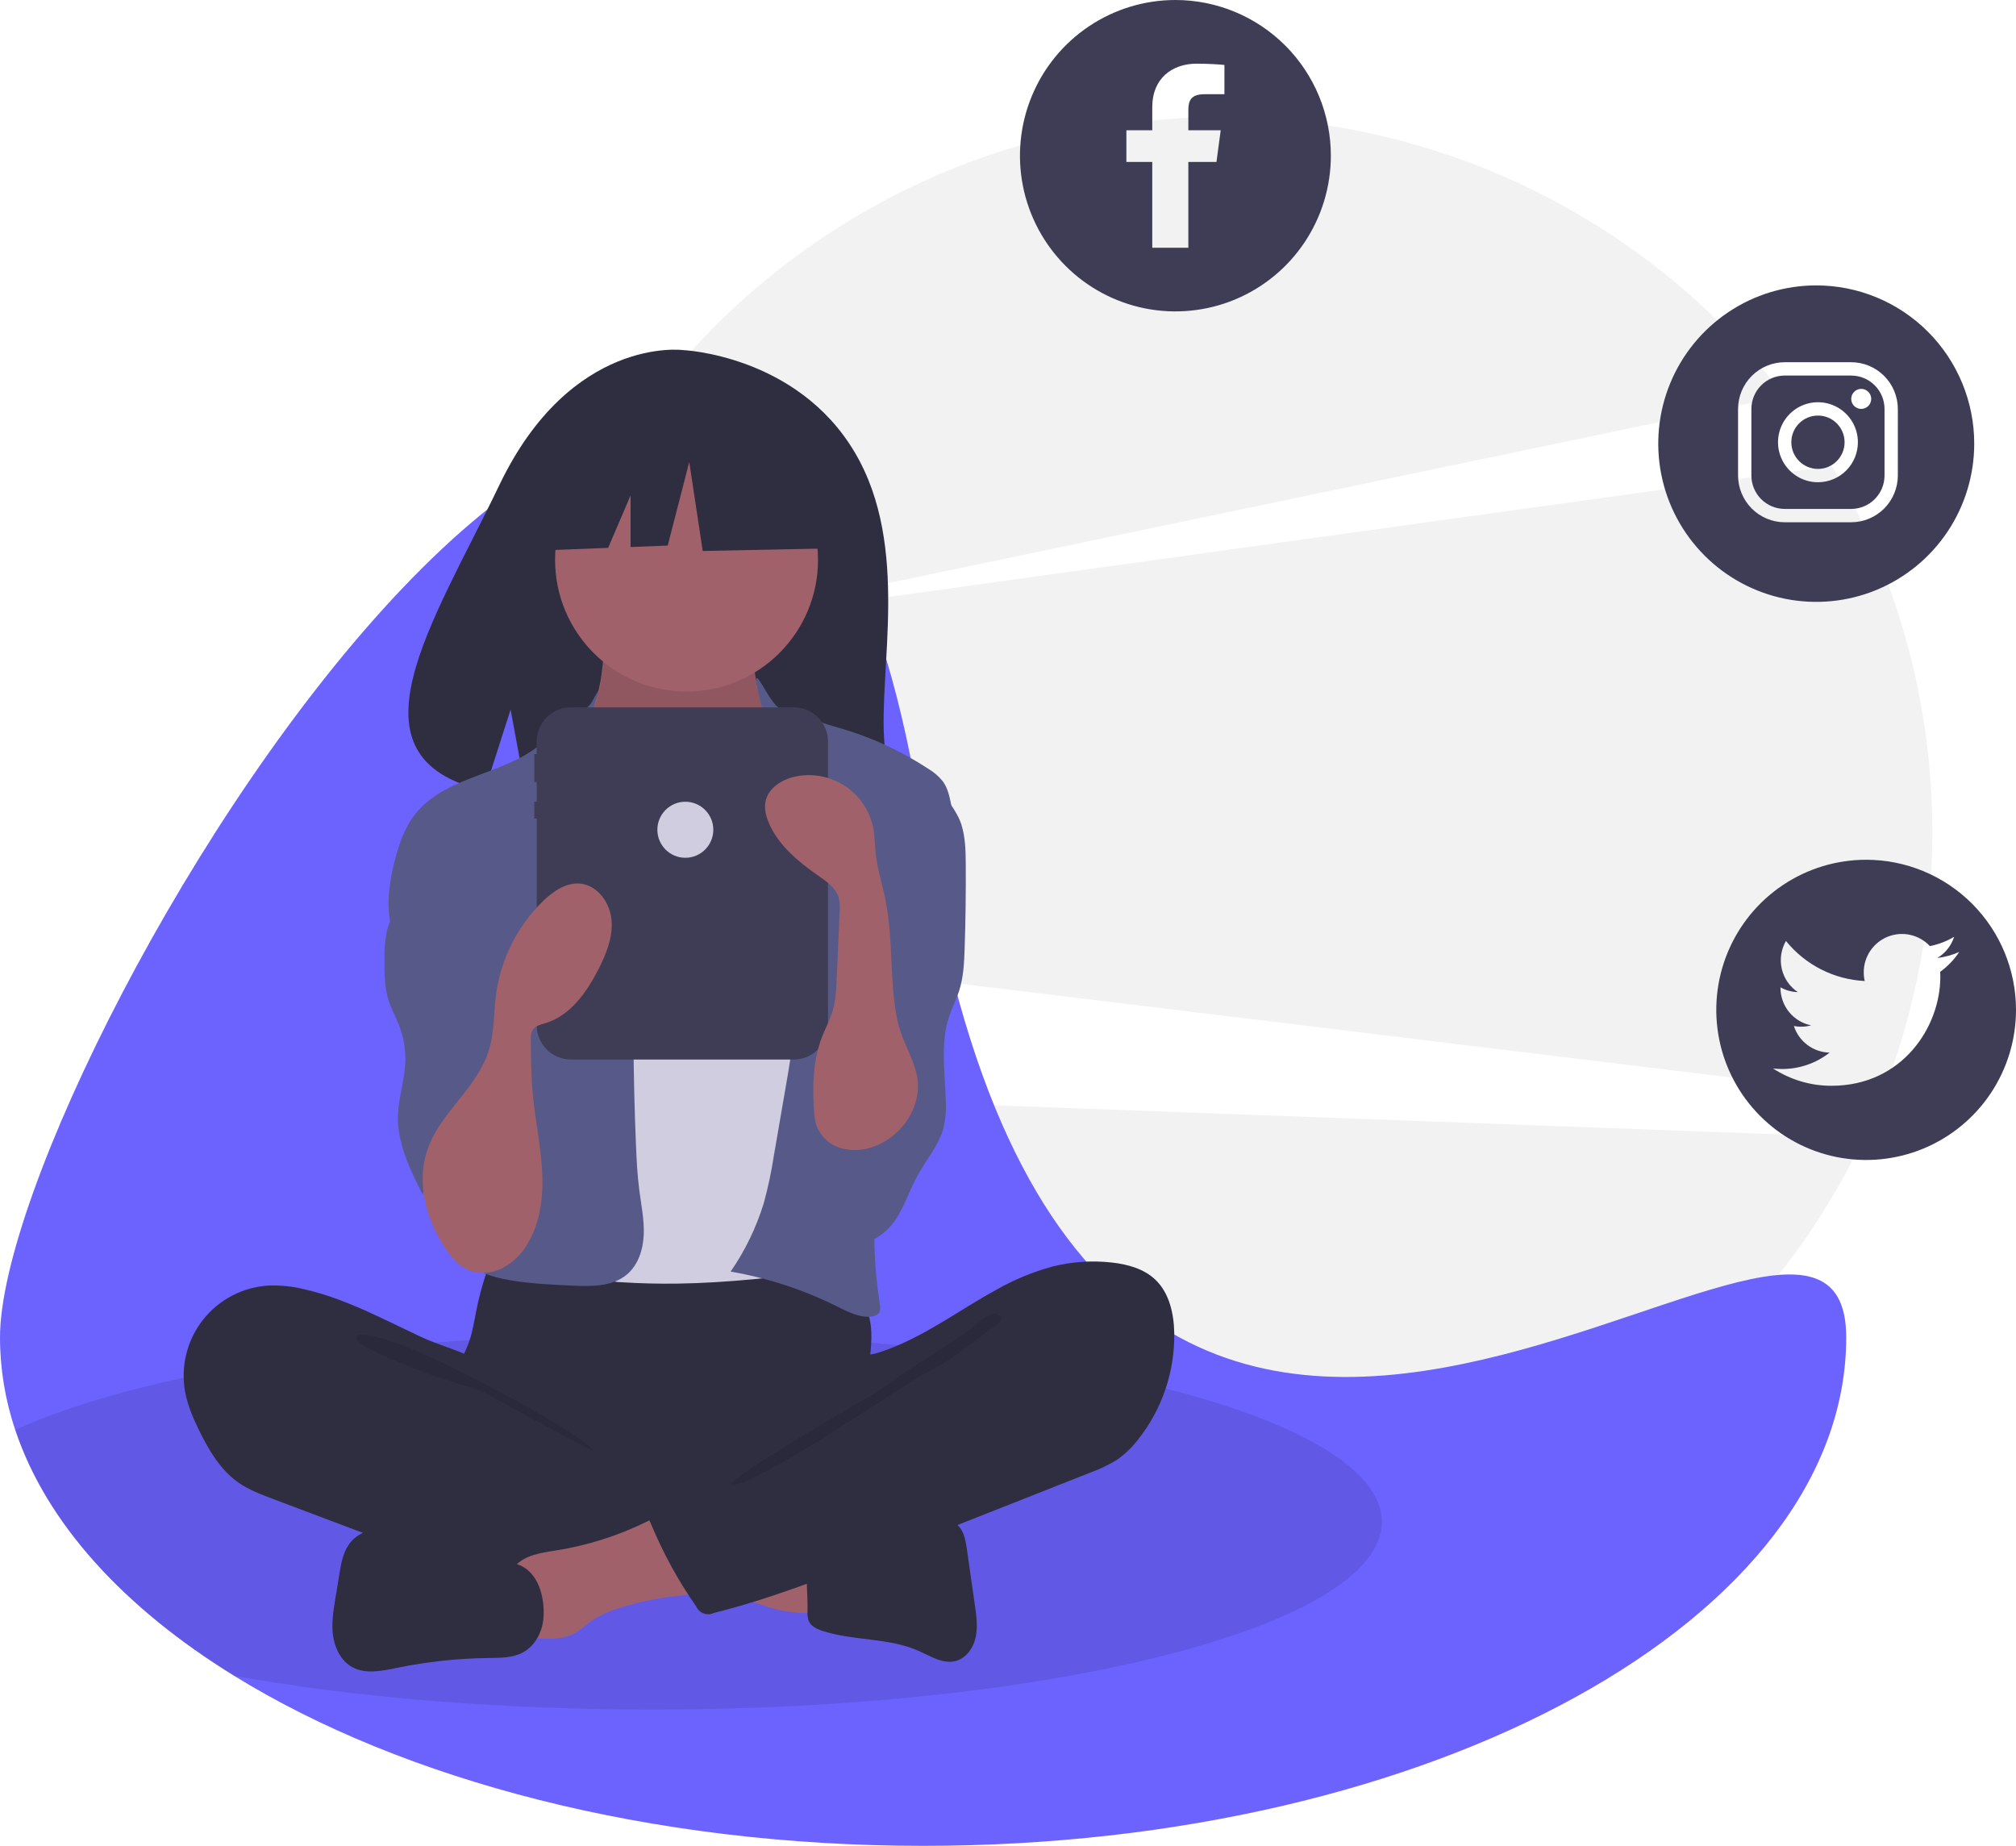 <svg width="438" height="401" viewBox="0 0 438 401" fill="none" xmlns="http://www.w3.org/2000/svg">
<g clip-path="url(#clip0)">
<path d="M408.885 238.065C417.645 215.946 421.219 192.109 419.333 168.389C417.447 144.669 410.15 121.7 398.005 101.249L149.984 135.644L387.668 86.032C373.207 67.176 354.608 51.906 333.31 41.404C312.012 30.902 288.587 25.45 264.848 25.469C179.258 25.469 109.873 94.963 109.873 180.688C109.875 187.773 110.357 194.849 111.315 201.869L408.885 238.065Z" fill="#F2F2F2"/>
<path d="M120.232 236.573C142.632 294.682 198.93 335.906 264.848 335.906C326.703 335.906 380.087 299.607 404.942 247.121L120.232 236.573Z" fill="#F2F2F2"/>
<path d="M401.112 290.557C401.112 351.555 311.318 401 200.556 401C141.052 401 87.6 386.732 50.874 364.064C26.911 349.279 10.064 330.914 3.306 310.62C1.125 304.156 0.008 297.38 0 290.557C0 229.566 166.2 -45.56 200.556 180.121C234.912 405.802 401.112 229.566 401.112 290.557Z" fill="#6C63FF"/>
<path opacity="0.1" d="M300.226 330.61C300.226 353.132 229.211 371.393 141.605 371.393C107.863 371.393 76.582 368.684 50.874 364.064C26.911 349.279 10.064 330.914 3.306 310.62C30.503 298.209 82.246 289.827 141.605 289.827C229.211 289.827 300.226 308.088 300.226 330.61Z" fill="black"/>
<path d="M185.729 98.311C173.158 77.037 148.287 76.045 148.287 76.045C148.287 76.045 124.052 72.941 108.506 105.342C94.015 135.543 74.016 164.702 105.286 171.772L110.934 154.164L114.432 173.083C118.884 173.403 123.351 173.48 127.811 173.312C161.299 172.229 193.191 173.628 192.164 161.593C190.799 145.593 197.825 118.781 185.729 98.311Z" fill="#2F2E41"/>
<path d="M103.5 284.621C103.034 286.943 102.689 289.303 101.897 291.535C101.11 293.75 99.896 295.799 99.176 298.038C96.884 305.172 100.062 313.127 105.138 318.635C109.54 323.391 115.223 326.771 121.5 328.365C126.079 329.519 130.841 329.685 135.56 329.845C148.628 330.289 162.033 330.686 174.415 326.48C178.328 325.118 182.106 323.399 185.704 321.343C186.84 320.801 187.841 320.012 188.633 319.033C189.578 317.687 189.699 315.94 189.69 314.294C189.662 308.746 188.539 303.225 188.806 297.683C188.954 294.613 189.527 291.546 189.245 288.485C188.605 281.545 183.102 275.333 176.298 273.869C172.785 273.114 169.141 273.525 165.565 273.87C156.282 274.763 146.959 275.181 137.633 275.121C128.105 275.06 118.635 273.603 109.154 273.451C106.35 273.406 106.407 274.272 105.514 276.989C104.692 279.491 104.02 282.039 103.5 284.621Z" fill="#2F2E41"/>
<path d="M130.542 147.611C130.084 150.013 129.589 152.502 128.148 154.475C126.49 156.746 123.787 158.043 122.004 160.216C119.32 163.487 119.166 168.089 119.155 172.323C119.144 176.223 119.223 180.383 121.395 183.621C122.804 185.722 124.949 187.195 127.045 188.61C135.189 194.107 143.989 199.702 153.808 199.884C157.877 199.959 162.239 198.906 164.916 195.837C166.072 194.395 166.98 192.772 167.605 191.032C170.116 184.833 171.638 178.277 172.115 171.605C172.339 168.466 172.317 165.236 171.256 162.273C170.064 158.942 167.652 156.202 166.058 153.043C164.173 149.288 163.484 145.044 164.083 140.884C164.162 140.591 164.138 140.28 164.014 140.003C163.883 139.855 163.719 139.739 163.536 139.665C163.353 139.59 163.155 139.559 162.958 139.574L143.488 138.171C141.675 138.08 139.869 137.874 138.082 137.551C137.033 137.338 134.261 135.845 133.26 136.242C131.408 136.976 130.921 145.62 130.542 147.611Z" fill="#A0616A"/>
<path opacity="0.1" d="M130.542 148.22C130.084 150.621 129.589 153.111 128.148 155.084C126.49 157.355 123.787 158.652 122.004 160.825C119.32 164.095 119.166 168.698 119.155 172.932C119.144 176.832 119.223 180.992 121.395 184.23C122.804 186.331 124.949 187.804 127.045 189.218C135.189 194.715 143.989 200.311 153.808 200.492C157.877 200.567 162.239 199.515 164.916 196.446C166.072 195.004 166.98 193.38 167.605 191.64C170.116 185.442 171.638 178.886 172.115 172.214C172.339 169.075 172.317 165.844 171.256 162.882C170.064 159.551 167.652 156.81 166.058 153.652C164.173 149.897 163.484 145.653 164.083 141.493C164.162 141.2 164.138 140.889 164.014 140.612C163.883 140.464 163.719 140.348 163.536 140.273C163.353 140.199 163.155 140.168 162.958 140.183L143.488 138.779C141.675 138.689 139.869 138.482 138.082 138.16C137.033 137.946 134.261 136.453 133.26 136.85C131.408 137.585 130.921 146.229 130.542 148.22Z" fill="black"/>
<path d="M149.161 150.226C164.936 150.226 177.725 137.418 177.725 121.617C177.725 105.817 164.936 93.008 149.161 93.008C133.385 93.008 120.597 105.817 120.597 121.617C120.597 137.418 133.385 150.226 149.161 150.226Z" fill="#A0616A"/>
<path d="M134.548 185.694C136.037 187.253 137.614 188.796 139.565 189.71C141.505 190.618 143.691 190.845 145.833 190.905C150.982 191.05 156.564 190.105 160.145 186.398C164.763 181.618 164.611 173.91 168.23 168.334C168.521 167.829 168.919 167.393 169.396 167.057C170.003 166.726 170.689 166.568 171.379 166.6C175.95 166.557 179.932 169.526 183.525 172.356C185.135 173.624 186.785 174.937 187.8 176.718C188.511 178.106 188.997 179.599 189.242 181.14C191.025 189.858 191.603 198.772 192.176 207.653C192.492 212.559 192.809 217.469 192.786 222.384C192.708 238.579 188.95 254.503 185.212 270.259C184.731 272.29 184.072 274.559 182.228 275.531C181.407 275.901 180.524 276.117 179.625 276.168C168.92 277.427 158.194 278.688 147.417 278.854C143.211 278.919 139.007 278.817 134.805 278.548C134.082 278.538 133.365 278.413 132.681 278.177C131.753 277.731 130.955 277.052 130.365 276.207C124.536 268.85 124.192 258.678 124.229 249.286C124.32 226.323 125.139 203.378 126.686 180.451C126.814 178.559 126.842 176.261 125.481 174.772C127.932 178.703 131.341 182.338 134.548 185.694Z" fill="#D0CDE1"/>
<path d="M128.498 152.661C127.533 154.41 120.42 158.753 119.047 160.203C111.375 168.303 97.372 167.999 90.356 176.674C87.887 179.726 86.605 183.561 85.661 187.374C84.327 192.766 83.615 198.647 85.85 203.732C88 208.624 92.527 212.007 95.601 216.377C98.976 221.175 100.493 227.002 101.947 232.688C103.021 236.886 104.103 241.188 103.685 245.502C103.21 250.406 100.84 254.897 99.441 259.621C98.042 264.345 97.801 269.971 101.036 273.684C103.412 276.411 107.14 277.492 110.703 278.101C115.25 278.877 119.872 279.098 124.481 279.302C128.554 279.482 133.044 279.517 136.175 276.902C138.645 274.839 139.719 271.49 139.858 268.271C139.997 265.052 139.329 261.862 138.91 258.667C138.475 255.356 138.309 252.015 138.169 248.678C137.543 233.705 137.457 218.722 137.913 203.73C138.007 200.61 138.123 197.452 137.458 194.403C136.585 190.392 134.421 186.808 132.615 183.123C129.031 175.809 127.336 168.704 127.89 160.574C128.437 152.55 131.93 146.437 128.498 152.661Z" fill="#575A89"/>
<path d="M168.609 153.27C170.078 154.782 175.071 155.281 176.941 156.255C178.658 157.15 180.558 157.618 182.418 158.155C189.236 160.125 195.722 163.106 201.659 166.999C202.892 167.722 203.983 168.666 204.876 169.783C205.922 171.24 206.302 173.058 206.656 174.817C207.572 179.358 208.492 183.954 208.286 188.582C208.067 193.494 206.59 198.252 205.124 202.945L199.648 220.482C195.56 233.571 191.446 246.79 190.296 260.456C189.659 268.03 189.942 275.654 191.138 283.16C191.259 283.915 191.36 284.78 190.862 285.359C190.501 285.716 190.027 285.935 189.521 285.977C186.878 286.391 184.32 285.041 181.925 283.847C174.605 280.198 166.794 277.638 158.736 276.247C161.885 271.69 164.314 266.675 165.939 261.377C166.861 258.013 167.588 254.598 168.115 251.15L170.662 236.392C171.597 230.98 172.532 225.555 172.848 220.072C173.04 218.017 172.921 215.944 172.493 213.924C172.005 211.976 171.035 210.191 170.166 208.38C165.968 199.633 163.998 189.651 165.65 180.087C166.373 175.902 167.778 171.711 167.192 167.504C166.628 163.459 167.214 160.316 166.178 156.313C161.924 139.878 165.844 150.424 168.609 153.27Z" fill="#575A89"/>
<path d="M90.283 190.504C88.369 194.482 85.169 197.871 84.08 202.151C83.656 204.151 83.474 206.194 83.539 208.238C83.513 211.318 83.496 214.46 84.441 217.391C85.048 219.278 86.037 221.019 86.75 222.869C87.743 225.453 88.185 228.217 88.049 230.983C87.856 234.816 86.557 238.535 86.455 242.371C86.295 248.403 89.081 254.073 91.799 259.458C92.483 257.761 93.529 256.235 94.864 254.985C96.198 253.735 97.79 252.793 99.526 252.224C101.262 251.654 103.102 251.472 104.916 251.689C106.73 251.906 108.475 252.517 110.029 253.481C110.746 252.817 110.822 251.728 110.85 250.751C111.051 243.753 111.245 236.755 111.432 229.757C111.726 218.934 112.006 207.966 109.52 197.429C108.398 192.672 106.652 187.932 103.45 184.242C101.764 182.299 96.042 177.182 93.274 179.358C92.03 180.337 92.321 183.002 92.124 184.351C91.826 186.484 91.205 188.559 90.283 190.504Z" fill="#575A89"/>
<path d="M208.845 179.039C209.751 181.863 209.805 184.88 209.823 187.846C209.86 193.895 209.78 199.944 209.583 205.991C209.482 209.088 209.343 212.226 208.406 215.178C207.788 217.125 206.834 218.951 206.195 220.891C204.282 226.706 205.327 233.013 205.492 239.133C205.607 241.114 205.439 243.101 204.99 245.034C203.981 248.828 201.267 251.894 199.373 255.332C197.575 258.597 196.49 262.257 194.342 265.303C192.193 268.349 188.475 270.763 184.87 269.828C182.139 269.119 180.199 266.698 178.857 264.213C175.928 258.749 174.926 252.454 176.014 246.349C177.361 238.92 181.718 232.33 183.289 224.946C185.446 214.806 182.167 204.342 182.265 193.975C182.22 192.35 182.44 190.729 182.916 189.174C183.741 186.806 185.511 184.915 187.146 183.016C189.189 180.643 191.087 178.148 192.83 175.545C194 173.796 195.59 169.299 197.666 168.925C202.299 168.09 207.696 175.454 208.845 179.039Z" fill="#575A89"/>
<path d="M66.24 280.111C63.678 279.466 61.038 279.185 58.398 279.276C55.623 279.43 52.913 280.173 50.448 281.457C47.983 282.74 45.819 284.535 44.1 286.721C42.381 288.908 41.146 291.435 40.478 294.137C39.81 296.838 39.724 299.65 40.225 302.388C40.77 305.367 41.996 308.176 43.332 310.893C45.412 315.121 47.907 319.338 51.757 322.048C54.01 323.632 56.617 324.62 59.193 325.592L79.472 333.244C82.456 334.37 85.439 335.496 88.452 336.539C103.589 341.779 119.37 344.922 135.356 345.879C140.226 346.169 145.169 346.25 149.92 345.139C151.047 344.876 152.249 344.483 152.902 343.526C153.289 342.851 153.517 342.097 153.569 341.321L154.816 332.571C154.992 331.339 155.161 330.042 154.71 328.883C154.139 327.412 152.706 326.487 151.34 325.701C138.007 318.032 122.44 313.801 111.218 303.274C108.576 300.796 106.365 296.868 103.155 295.185C99.515 293.276 95.229 292.187 91.466 290.428C83.241 286.582 75.155 282.164 66.24 280.111Z" fill="#2F2E41"/>
<path opacity="0.1" d="M86.487 291.907C93.655 294.157 123.918 309.742 129.105 315.184C128.41 315.435 104.819 302.193 104.111 301.981C97.677 300.046 91.206 298.1 85.096 295.269C83.867 294.7 77.11 292.023 77.416 290.47C77.761 288.717 85.214 291.508 86.487 291.907Z" fill="black"/>
<path d="M175.912 350.417C176.319 350.446 176.723 350.327 177.048 350.082C177.191 349.898 177.296 349.687 177.357 349.463C177.418 349.238 177.434 349.003 177.404 348.772C177.392 344.799 177.381 340.825 177.37 336.852C173.948 335.218 170.119 334.695 166.362 334.192L148.829 331.845C149.232 331.899 146.088 339.408 146.57 340.411C147.42 342.177 153.913 343.743 155.746 344.578C162.117 347.478 168.737 350.666 175.912 350.417Z" fill="#A0616A"/>
<path d="M120.904 336.81C117.593 337.339 113.899 337.805 111.755 340.386C109.036 343.659 110.194 348.538 111.49 352.593C111.683 353.413 112.07 354.175 112.618 354.814C113.503 355.689 114.859 355.817 116.1 355.895C119.119 356.087 122.332 356.237 124.97 354.754C126.219 354.051 127.251 353.025 128.415 352.189C130.36 350.892 132.498 349.913 134.75 349.288C138.889 347.984 143.149 347.105 147.466 346.663C149.158 346.49 150.884 346.379 152.475 345.779C154.067 345.178 155.541 343.988 156.003 342.348C156.614 340.182 155.357 337.974 154.151 336.074C152.649 333.707 151.058 331.215 148.819 329.473C145.552 326.931 143.936 328.883 140.645 330.509C134.417 333.588 127.762 335.712 120.904 336.81Z" fill="#A0616A"/>
<path d="M112.253 339.797L91.234 333.575C88.677 332.818 86.077 332.054 83.412 332.056C80.746 332.058 77.957 332.934 76.228 334.966C74.598 336.882 74.132 339.501 73.725 341.984L72.856 347.298C72.415 349.998 71.972 352.751 72.37 355.458C72.767 358.165 74.147 360.87 76.545 362.18C79.454 363.77 83.019 362.993 86.265 362.328C92.822 360.986 99.492 360.27 106.184 360.189C108.7 360.159 111.339 360.191 113.562 359.01C116.204 357.608 117.785 354.642 118.057 351.658C118.471 347.119 116.96 341.19 112.253 339.797Z" fill="#2F2E41"/>
<path d="M184.174 334.375C186.899 333.896 189.304 332.345 191.915 331.43C195.59 330.141 199.573 330.141 203.467 330.155C204.896 330.16 206.418 330.192 207.608 330.986C209.323 332.13 209.763 334.418 210.054 336.461C210.641 340.57 211.227 344.678 211.814 348.787C212.145 351.105 212.474 353.486 211.958 355.77C211.441 358.054 209.887 360.256 207.624 360.846C204.875 361.561 202.181 359.803 199.586 358.647C193.099 355.76 185.559 356.498 178.796 354.34C177.541 353.94 176.197 353.327 175.685 352.112C175.453 351.427 175.371 350.701 175.443 349.982C175.558 346.02 174.724 340.61 175.915 336.823C176.986 333.418 181.133 334.375 184.174 334.375Z" fill="#2F2E41"/>
<path d="M228.656 275.15C232.856 274.095 237.21 273.797 241.514 274.27C244.951 274.65 248.493 275.608 251.003 277.991C254.057 280.891 255.039 285.376 255.121 289.591C255.255 297.987 252.475 306.168 247.255 312.739C245.981 314.4 244.465 315.862 242.759 317.074C240.918 318.228 238.956 319.175 236.908 319.898L191.493 337.839C179.545 342.559 167.555 347.293 155.093 350.405C154.752 350.569 154.382 350.664 154.004 350.683C153.626 350.703 153.248 350.646 152.892 350.517C152.537 350.388 152.21 350.189 151.933 349.931C151.655 349.674 151.431 349.364 151.275 349.018C147.296 343.326 143.958 337.21 141.321 330.782C141.197 330.629 141.11 330.448 141.07 330.255C141.03 330.062 141.036 329.862 141.089 329.672C141.143 329.482 141.241 329.307 141.376 329.163C141.51 329.019 141.678 328.91 141.864 328.844L173.986 310.358C176.287 309.034 178.614 307.691 180.525 305.847C181.913 304.499 183.05 302.914 183.881 301.166C184.547 299.773 184.609 296.486 185.46 295.456C186.293 294.448 189.141 294.368 190.457 293.971C192.312 293.402 194.129 292.714 195.897 291.912C203.082 288.692 209.481 284.014 216.369 280.244C220.233 278.032 224.361 276.32 228.656 275.15Z" fill="#2F2E41"/>
<path opacity="0.1" d="M210.445 288.955C204.926 293.107 197.78 296.923 192.311 301.184C190.444 302.638 159.325 320.161 158.885 322.488C163.988 323.349 196.494 300.573 201.145 298.3C205.795 296.028 209.918 292.823 214.004 289.641C215.045 288.831 219.457 286.393 216.468 285.488C214.785 284.977 211.688 288.125 210.445 288.955Z" fill="black"/>
<path d="M172.472 153.672H124.027C122.059 153.672 120.171 154.455 118.779 155.849C117.388 157.243 116.606 159.133 116.606 161.105V163.826H116.079V169.913H116.606V174.174H116.079V177.826H116.606V222.74C116.606 224.711 117.388 226.602 118.779 227.996C120.171 229.389 122.059 230.172 124.027 230.173H172.472C174.44 230.172 176.327 229.389 177.719 227.996C179.111 226.602 179.893 224.711 179.893 222.74V161.105C179.893 159.133 179.111 157.243 177.719 155.849C176.327 154.455 174.44 153.672 172.472 153.672Z" fill="#3F3D56"/>
<path d="M180.171 96.26L155.6 83.369L121.669 88.643L114.648 119.698L132.124 119.024L137.006 107.615V118.837L145.069 118.526L149.75 100.362L152.675 119.698L181.341 119.112L180.171 96.26Z" fill="#2F2E41"/>
<path d="M96.712 271.128C97.925 272.943 99.348 274.718 101.298 275.698C103.735 276.921 106.742 276.703 109.182 275.486C111.601 274.187 113.581 272.199 114.872 269.772C117.542 265.049 118.095 259.398 117.762 253.981C117.429 248.563 116.274 243.229 115.763 237.825C115.391 233.898 115.361 229.946 115.331 226.001C115.325 225.172 115.338 224.278 115.827 223.609C116.419 222.8 117.502 222.578 118.461 222.292C123.851 220.688 127.428 215.629 129.993 210.618C131.705 207.272 133.195 203.614 132.864 199.868C132.534 196.123 129.846 192.35 126.111 191.968C123.032 191.653 120.189 193.611 117.968 195.77C112.365 201.25 108.765 208.458 107.744 216.235C107.257 220.043 107.397 223.955 106.362 227.652C104.154 235.546 97.245 240.386 93.802 247.489C90.008 255.316 92.102 264.202 96.712 271.128Z" fill="#A0616A"/>
<path d="M198.383 240.969C197.598 242.8 196.454 244.454 195.019 245.835C193.584 247.216 191.888 248.295 190.03 249.008C187.721 249.937 185.174 250.093 182.769 249.453C181.576 249.122 180.476 248.52 179.553 247.693C178.63 246.867 177.911 245.838 177.449 244.688C177.081 243.529 176.879 242.324 176.85 241.108C176.504 235.785 176.638 230.299 178.569 225.327C179.313 223.41 180.317 221.591 180.905 219.619C181.575 217.371 181.682 214.998 181.785 212.653L182.419 198.128C182.524 197.074 182.451 196.009 182.204 194.979C181.571 192.877 179.61 191.512 177.81 190.258C173.464 187.231 169.17 183.699 167.064 178.835C166.42 177.347 165.995 175.692 166.322 174.103C166.915 171.219 169.822 169.352 172.694 168.723C174.573 168.311 176.517 168.285 178.406 168.646C180.296 169.006 182.094 169.746 183.69 170.821C185.287 171.896 186.65 173.284 187.697 174.9C188.744 176.517 189.453 178.329 189.783 180.227C190.067 181.867 190.063 183.541 190.229 185.196C190.582 188.708 191.695 192.092 192.391 195.552C194.106 204.073 193.218 212.882 194.914 221.402C196.332 228.526 201.679 233.175 198.383 240.969Z" fill="#A0616A"/>
<path d="M148.898 186.348C152.254 186.348 154.975 183.623 154.975 180.261C154.975 176.899 152.254 174.174 148.898 174.174C145.541 174.174 142.82 176.899 142.82 180.261C142.82 183.623 145.541 186.348 148.898 186.348Z" fill="#D0CDE1"/>
<path d="M405.441 186.778C399.002 186.778 392.707 188.691 387.352 192.274C381.998 195.857 377.825 200.95 375.361 206.909C372.896 212.868 372.252 219.424 373.508 225.75C374.764 232.076 377.865 237.886 382.419 242.447C386.972 247.007 392.773 250.113 399.089 251.372C405.405 252.63 411.952 251.984 417.901 249.516C423.85 247.048 428.935 242.868 432.513 237.505C436.09 232.143 438 225.838 438 219.388C438 215.106 437.158 210.865 435.522 206.909C433.885 202.952 431.487 199.358 428.464 196.329C425.44 193.301 421.851 190.899 417.901 189.26C413.951 187.622 409.717 186.778 405.441 186.778ZM421.532 211.117C421.549 211.47 421.558 211.83 421.558 212.191C421.558 223.193 413.206 235.878 397.917 235.878C393.406 235.888 388.989 234.581 385.209 232.116C385.866 232.195 386.527 232.235 387.189 232.236C390.93 232.243 394.564 230.988 397.505 228.672C395.771 228.64 394.091 228.065 392.7 227.028C391.308 225.992 390.275 224.546 389.745 222.892C390.258 222.996 390.781 223.048 391.305 223.047C392.044 223.047 392.779 222.948 393.492 222.755C391.612 222.374 389.921 221.354 388.707 219.866C387.492 218.379 386.829 216.517 386.829 214.596V214.493C387.983 215.142 389.279 215.499 390.602 215.532C388.841 214.356 387.594 212.552 387.114 210.487C386.635 208.422 386.959 206.252 388.021 204.418C390.103 206.992 392.704 209.097 395.653 210.596C398.602 212.095 401.834 212.955 405.137 213.119C404.991 212.497 404.919 211.859 404.922 211.221C404.92 209.552 405.42 207.921 406.356 206.54C407.292 205.16 408.622 204.094 410.171 203.48C411.721 202.867 413.419 202.735 415.044 203.101C416.67 203.468 418.148 204.316 419.285 205.535C421.146 205.171 422.93 204.488 424.559 203.517C423.94 205.444 422.641 207.08 420.906 208.12C422.551 207.92 424.158 207.477 425.674 206.806C424.56 208.478 423.157 209.938 421.532 211.117Z" fill="#3F3D56"/>
<path d="M394.972 101.869C398.167 101.869 400.758 99.274 400.758 96.074C400.758 92.874 398.167 90.279 394.972 90.279C391.777 90.279 389.187 92.874 389.187 96.074C389.187 99.274 391.777 101.869 394.972 101.869Z" fill="#3F3D56"/>
<path d="M402.204 81.588H387.74C385.824 81.593 383.988 82.358 382.633 83.715C381.278 85.072 380.514 86.912 380.508 88.831V103.317C380.514 105.237 381.278 107.076 382.633 108.433C383.988 109.79 385.824 110.555 387.74 110.56H402.204C404.12 110.555 405.956 109.79 407.311 108.433C408.666 107.076 409.43 105.237 409.436 103.317V88.831C409.43 86.912 408.666 85.072 407.311 83.715C405.956 82.358 404.12 81.593 402.204 81.588H402.204ZM394.972 104.766C393.256 104.766 391.578 104.256 390.151 103.301C388.724 102.346 387.611 100.988 386.954 99.4C386.298 97.812 386.126 96.064 386.461 94.378C386.795 92.692 387.622 91.144 388.836 89.928C390.049 88.712 391.596 87.885 393.279 87.549C394.962 87.214 396.707 87.386 398.293 88.044C399.879 88.702 401.234 89.816 402.188 91.245C403.141 92.674 403.65 94.355 403.65 96.074C403.65 98.379 402.735 100.59 401.108 102.219C399.48 103.849 397.273 104.765 394.972 104.766ZM404.373 88.831C403.944 88.831 403.525 88.703 403.168 88.465C402.811 88.226 402.533 87.886 402.369 87.489C402.205 87.092 402.162 86.655 402.246 86.234C402.329 85.812 402.536 85.425 402.839 85.121C403.143 84.817 403.529 84.61 403.95 84.527C404.371 84.443 404.807 84.486 405.204 84.65C405.6 84.815 405.939 85.093 406.177 85.451C406.416 85.808 406.543 86.228 406.543 86.658C406.544 86.943 406.488 87.226 406.379 87.49C406.271 87.754 406.111 87.994 405.909 88.196C405.708 88.398 405.468 88.558 405.205 88.667C404.941 88.776 404.659 88.832 404.373 88.831V88.831Z" fill="#3F3D56"/>
<path d="M394.601 62.001C387.812 62.001 381.176 64.017 375.531 67.794C369.887 71.572 365.487 76.941 362.889 83.223C360.292 89.504 359.612 96.417 360.936 103.085C362.261 109.754 365.53 115.879 370.33 120.687C375.13 125.495 381.246 128.769 387.904 130.096C394.563 131.422 401.464 130.741 407.736 128.139C414.008 125.537 419.368 121.131 423.14 115.478C426.912 109.824 428.925 103.178 428.925 96.378C428.925 91.864 428.037 87.394 426.312 83.223C424.587 79.052 422.059 75.262 418.871 72.07C415.684 68.877 411.9 66.345 407.736 64.618C403.572 62.89 399.108 62.001 394.601 62.001ZM412.328 103.317C412.321 106.004 411.251 108.579 409.354 110.479C407.457 112.379 404.887 113.45 402.204 113.458H387.74C385.057 113.45 382.487 112.379 380.59 110.479C378.693 108.579 377.623 106.004 377.615 103.317V88.831C377.623 86.144 378.693 83.569 380.59 81.669C382.487 79.769 385.057 78.698 387.74 78.69H402.204C404.887 78.698 407.457 79.769 409.354 81.669C411.251 83.569 412.321 86.144 412.329 88.831L412.328 103.317Z" fill="#3F3D56"/>
<path d="M255.371 0C248.691 0 242.161 1.984 236.608 5.701C231.054 9.418 226.725 14.7 224.169 20.881C221.613 27.062 220.944 33.863 222.247 40.425C223.55 46.987 226.767 53.014 231.49 57.744C236.213 62.475 242.231 65.697 248.782 67.002C255.333 68.307 262.124 67.637 268.295 65.077C274.466 62.517 279.741 58.181 283.452 52.618C287.163 47.056 289.144 40.516 289.144 33.826C289.144 29.384 288.27 24.985 286.573 20.881C284.876 16.777 282.388 13.048 279.252 9.907C276.116 6.766 272.393 4.275 268.295 2.575C264.198 0.875 259.806 0 255.371 0ZM266.02 20.468H261.697C258.745 20.468 258.182 21.866 258.182 23.927V28.306H265.212L264.293 35.175H258.182V53.82H250.343V35.175H244.722V28.306H250.343V23.228C250.343 17.143 254.556 13.832 259.982 13.832C262.578 13.832 265.371 14.028 266.02 14.114L266.02 20.468Z" fill="#3F3D56"/>
</g>
<defs>
<clipPath id="clip0">
<rect width="438" height="401" fill="white"/>
</clipPath>
</defs>
</svg>
